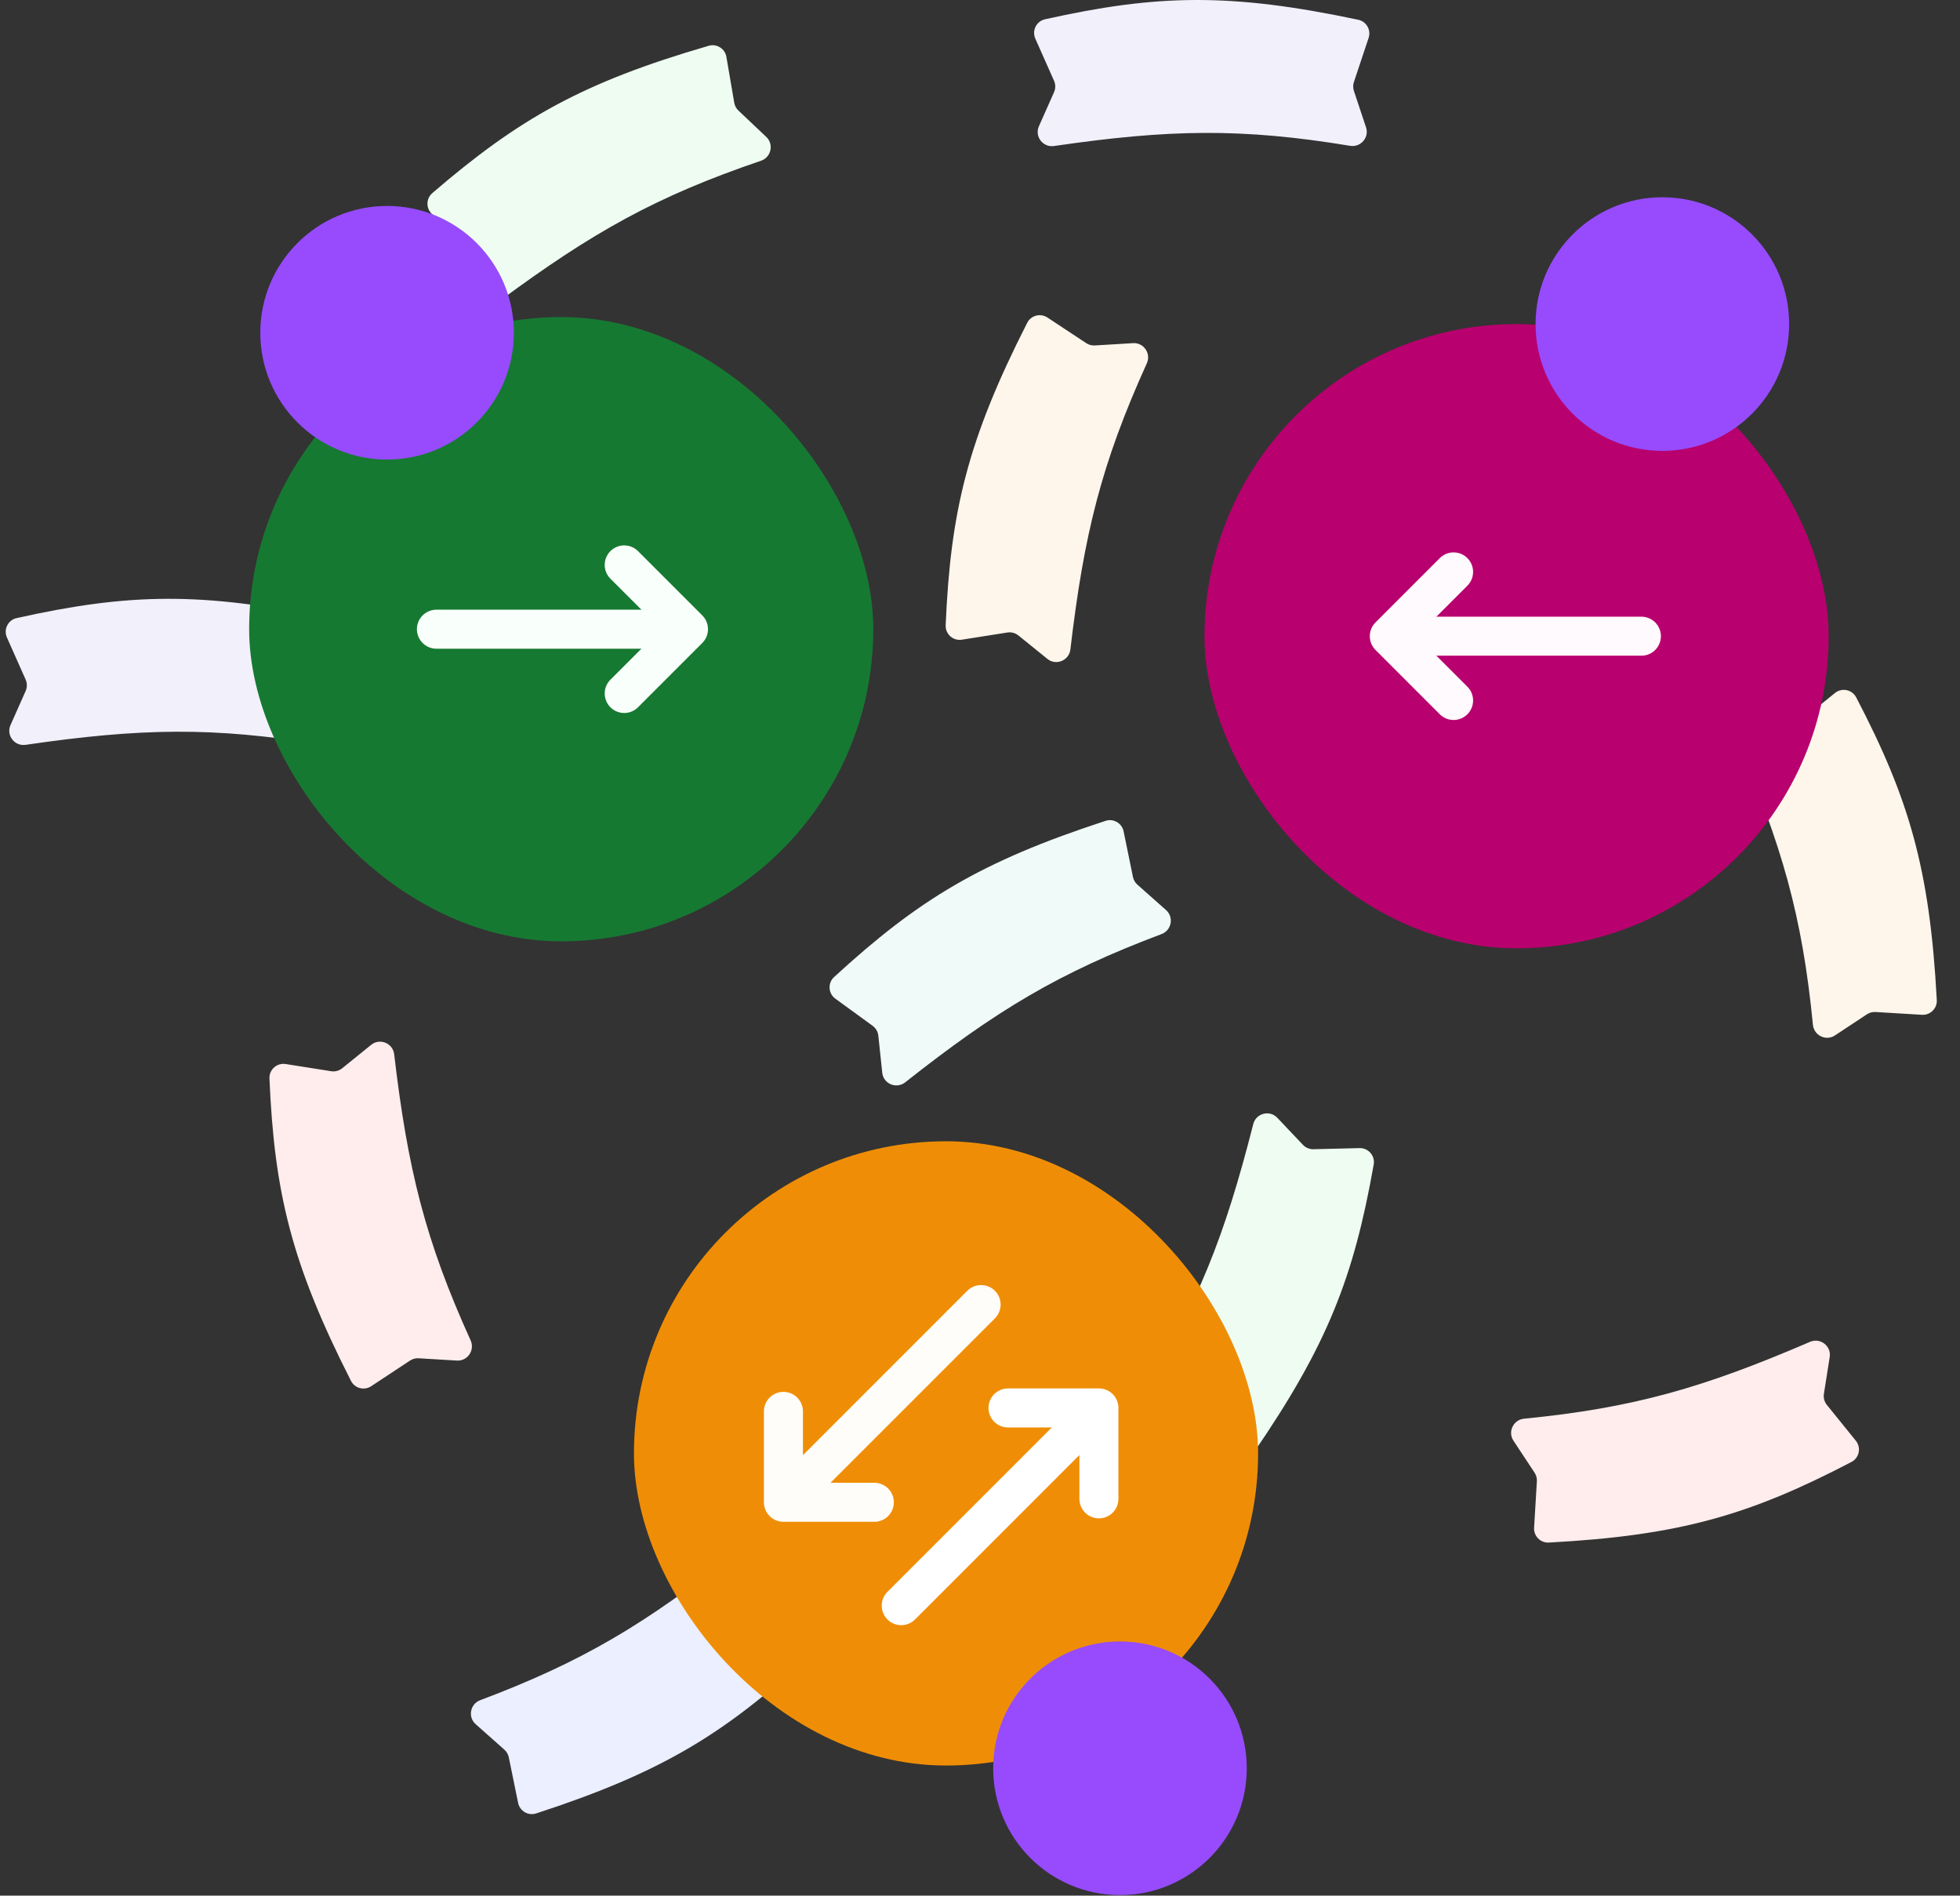 <svg width="394" height="381" viewBox="0 0 394 381" fill="none" xmlns="http://www.w3.org/2000/svg">
<rect x="0" y="0" width="394" height="381" fill="#333333" stroke="none"/>
<path d="M3.344 124.23C25.745 119.245 40.435 118.855 66.307 124.328C67.95 124.676 68.92 126.382 68.389 127.975L65.433 136.843C65.239 137.424 65.239 138.052 65.433 138.634L67.87 145.946C68.551 147.988 66.794 150.015 64.671 149.664C42.813 146.051 28.172 146.348 5.14 149.705C2.921 150.028 1.2 147.782 2.111 145.733L5.153 138.888C5.479 138.156 5.479 137.32 5.153 136.588L1.39 128.122C0.669 126.499 1.61 124.616 3.344 124.23Z" fill="#F2F0FA"/>
<path d="M373.132 140.164C383.746 160.512 387.924 174.6 389.334 201.007C389.423 202.684 388.027 204.063 386.35 203.962L377.019 203.402C376.408 203.365 375.801 203.528 375.289 203.865L368.857 208.112C367.061 209.298 364.649 208.126 364.438 205.984C362.27 183.936 358.194 169.871 348.99 148.493C348.104 146.433 349.828 144.189 352.044 144.539L359.442 145.705C360.233 145.83 361.041 145.614 361.664 145.11L368.868 139.284C370.249 138.167 372.31 138.589 373.132 140.164Z" fill="#FEF6EB"/>
<path d="M167.668 196.378C184.575 180.859 197.102 173.177 222.244 164.981C223.841 164.46 225.534 165.452 225.871 167.098L227.745 176.255C227.867 176.856 228.182 177.4 228.64 177.807L234.407 182.921C236.017 184.348 235.509 186.982 233.495 187.74C212.76 195.54 200.228 203.118 181.961 217.541C180.201 218.931 177.587 217.845 177.351 215.615L176.563 208.167C176.479 207.37 176.061 206.646 175.413 206.175L167.922 200.724C166.485 199.679 166.359 197.579 167.668 196.378Z" fill="#EFFAF9"/>
<path d="M276.143 234.053C272.148 256.652 266.869 270.366 251.884 292.155C250.932 293.539 248.985 293.78 247.717 292.678L240.664 286.545C240.201 286.143 239.621 285.901 239.01 285.857L231.322 285.301C229.175 285.146 227.978 282.745 229.117 280.92C240.843 262.123 246.189 248.489 251.93 225.933C252.483 223.76 255.218 223.034 256.761 224.661L261.913 230.097C262.464 230.679 263.236 231 264.037 230.98L273.299 230.756C275.075 230.713 276.452 232.304 276.143 234.053Z" fill="#EEFCF2"/>
<path d="M86.901 38.816C104.302 23.852 117.071 16.579 142.465 9.201C144.078 8.732 145.738 9.779 146.021 11.434L147.598 20.648C147.701 21.252 147.998 21.806 148.443 22.227L154.041 27.525C155.605 29.004 155.011 31.62 152.974 32.312C131.997 39.438 119.227 46.606 100.502 60.43C98.698 61.762 96.121 60.593 95.958 58.356L95.411 50.887C95.353 50.088 94.959 49.351 94.326 48.858L87.015 43.168C85.613 42.077 85.555 39.974 86.901 38.816Z" fill="#EEFCF2"/>
<path d="M162.355 333.085C145.447 348.603 132.921 356.286 107.779 364.481C106.181 365.002 104.489 364.01 104.152 362.364L102.278 353.207C102.155 352.606 101.841 352.062 101.382 351.656L95.615 346.542C94.005 345.114 94.513 342.48 96.528 341.722C117.263 333.922 129.794 326.344 148.062 311.921C149.822 310.532 152.435 311.617 152.671 313.847L153.459 321.295C153.543 322.092 153.961 322.816 154.609 323.287L162.101 328.738C163.537 329.783 163.664 331.883 162.355 333.085Z" fill="#EBEFFF"/>
<path d="M190.098 125.677C191.08 102.749 194.505 88.459 206.488 64.885C207.25 63.388 209.148 62.892 210.55 63.818L218.35 68.968C218.862 69.306 219.469 69.468 220.08 69.432L227.774 68.97C229.923 68.841 231.426 71.062 230.537 73.023C221.391 93.2 217.888 107.42 215.169 130.535C214.908 132.763 212.292 133.843 210.548 132.433L204.725 127.723C204.102 127.219 203.294 127.003 202.503 127.128L193.351 128.571C191.596 128.848 190.022 127.452 190.098 125.677Z" fill="#FEF6EB"/>
<path d="M54.166 216.753C55.148 239.682 58.574 253.972 70.557 277.546C71.318 279.043 73.216 279.538 74.618 278.613L82.419 273.463C82.93 273.125 83.537 272.962 84.149 272.999L91.843 273.461C93.991 273.59 95.494 271.368 94.606 269.408C85.459 249.23 81.957 235.011 79.238 211.895C78.976 209.668 76.361 208.588 74.617 209.998L68.793 214.707C68.17 215.211 67.363 215.428 66.571 215.303L57.42 213.859C55.665 213.583 54.09 214.979 54.166 216.753Z" fill="#FFEDED"/>
<path d="M372.182 293.838C351.835 304.452 337.746 308.63 311.34 310.04C309.662 310.129 308.284 308.733 308.384 307.056L308.944 297.726C308.981 297.114 308.819 296.507 308.481 295.996L304.234 289.563C303.048 287.767 304.221 285.355 306.362 285.144C328.41 282.976 342.476 278.9 363.854 269.696C365.914 268.81 368.157 270.534 367.808 272.75L366.641 280.148C366.516 280.939 366.732 281.747 367.236 282.37L373.062 289.574C374.179 290.955 373.757 293.017 372.182 293.838Z" fill="#FFEDED"/>
<path d="M210.074 3.874C232.475 -1.112 247.165 -1.501 273.037 3.972C274.68 4.319 275.65 6.025 275.119 7.619L272.163 16.486C271.969 17.068 271.969 17.696 272.163 18.277L274.6 25.59C275.281 27.631 273.524 29.658 271.401 29.307C249.543 25.695 234.902 25.992 211.87 29.349C209.651 29.672 207.93 27.425 208.841 25.376L211.883 18.532C212.209 17.8 212.209 16.964 211.883 16.232L208.12 7.766C207.399 6.142 208.34 4.26 210.074 3.874Z" fill="#F2F0FA"/>
<rect x="242.129" y="65.134" width="125.467" height="125.467" rx="62.733" fill="#B8006E"/>
<line x1="285.518" y1="127.868" x2="329.954" y2="127.868" stroke="#FFFAFD" stroke-width="7.842" stroke-linecap="round" stroke-linejoin="round"/>
<path d="M292.201 140.789L279.28 127.868L292.201 114.947" stroke="#FFFAFD" stroke-width="7.842" stroke-linecap="round" stroke-linejoin="round"/>
<circle cx="334.166" cy="65.134" r="25.487" fill="#974BFD"/>
<rect x="127.437" y="229.385" width="125.467" height="125.467" rx="62.733" fill="#EF8E06"/>
<g clip-path="url(#clip0)">
<line x1="197.223" y1="262.205" x2="163.953" y2="295.474" stroke="#FFFDFA" stroke-width="7.842" stroke-linecap="round" stroke-linejoin="round"/>
<path d="M157.485 283.671V301.944H175.758" stroke="#FFFDFA" stroke-width="7.842" stroke-linecap="round" stroke-linejoin="round"/>
<line x1="181.167" y1="322.721" x2="214.436" y2="289.452" stroke="white" stroke-width="7.842" stroke-linecap="round" stroke-linejoin="round"/>
<path d="M220.905 301.255V282.982H202.632" stroke="white" stroke-width="7.842" stroke-linecap="round" stroke-linejoin="round"/>
</g>
<circle cx="225.137" cy="355.405" r="25.487" fill="#974BFD"/>
<rect x="50.085" y="63.729" width="125.467" height="125.467" rx="62.733" fill="#167932"/>
<line x1="132.163" y1="126.462" x2="87.727" y2="126.462" stroke="#F9FFFA" stroke-width="7.842" stroke-linecap="round" stroke-linejoin="round"/>
<path d="M125.479 113.541L138.4 126.462L125.479 139.383" stroke="#F9FFFA" stroke-width="7.842" stroke-linecap="round" stroke-linejoin="round"/>
<circle cx="77.811" cy="66.881" r="25.487" fill="#974BFD"/>
<defs>
<clipPath id="clip0">
<rect width="83.645" height="83.645" fill="white" transform="translate(148.348 250.296)"/>
</clipPath>
</defs>
</svg>
